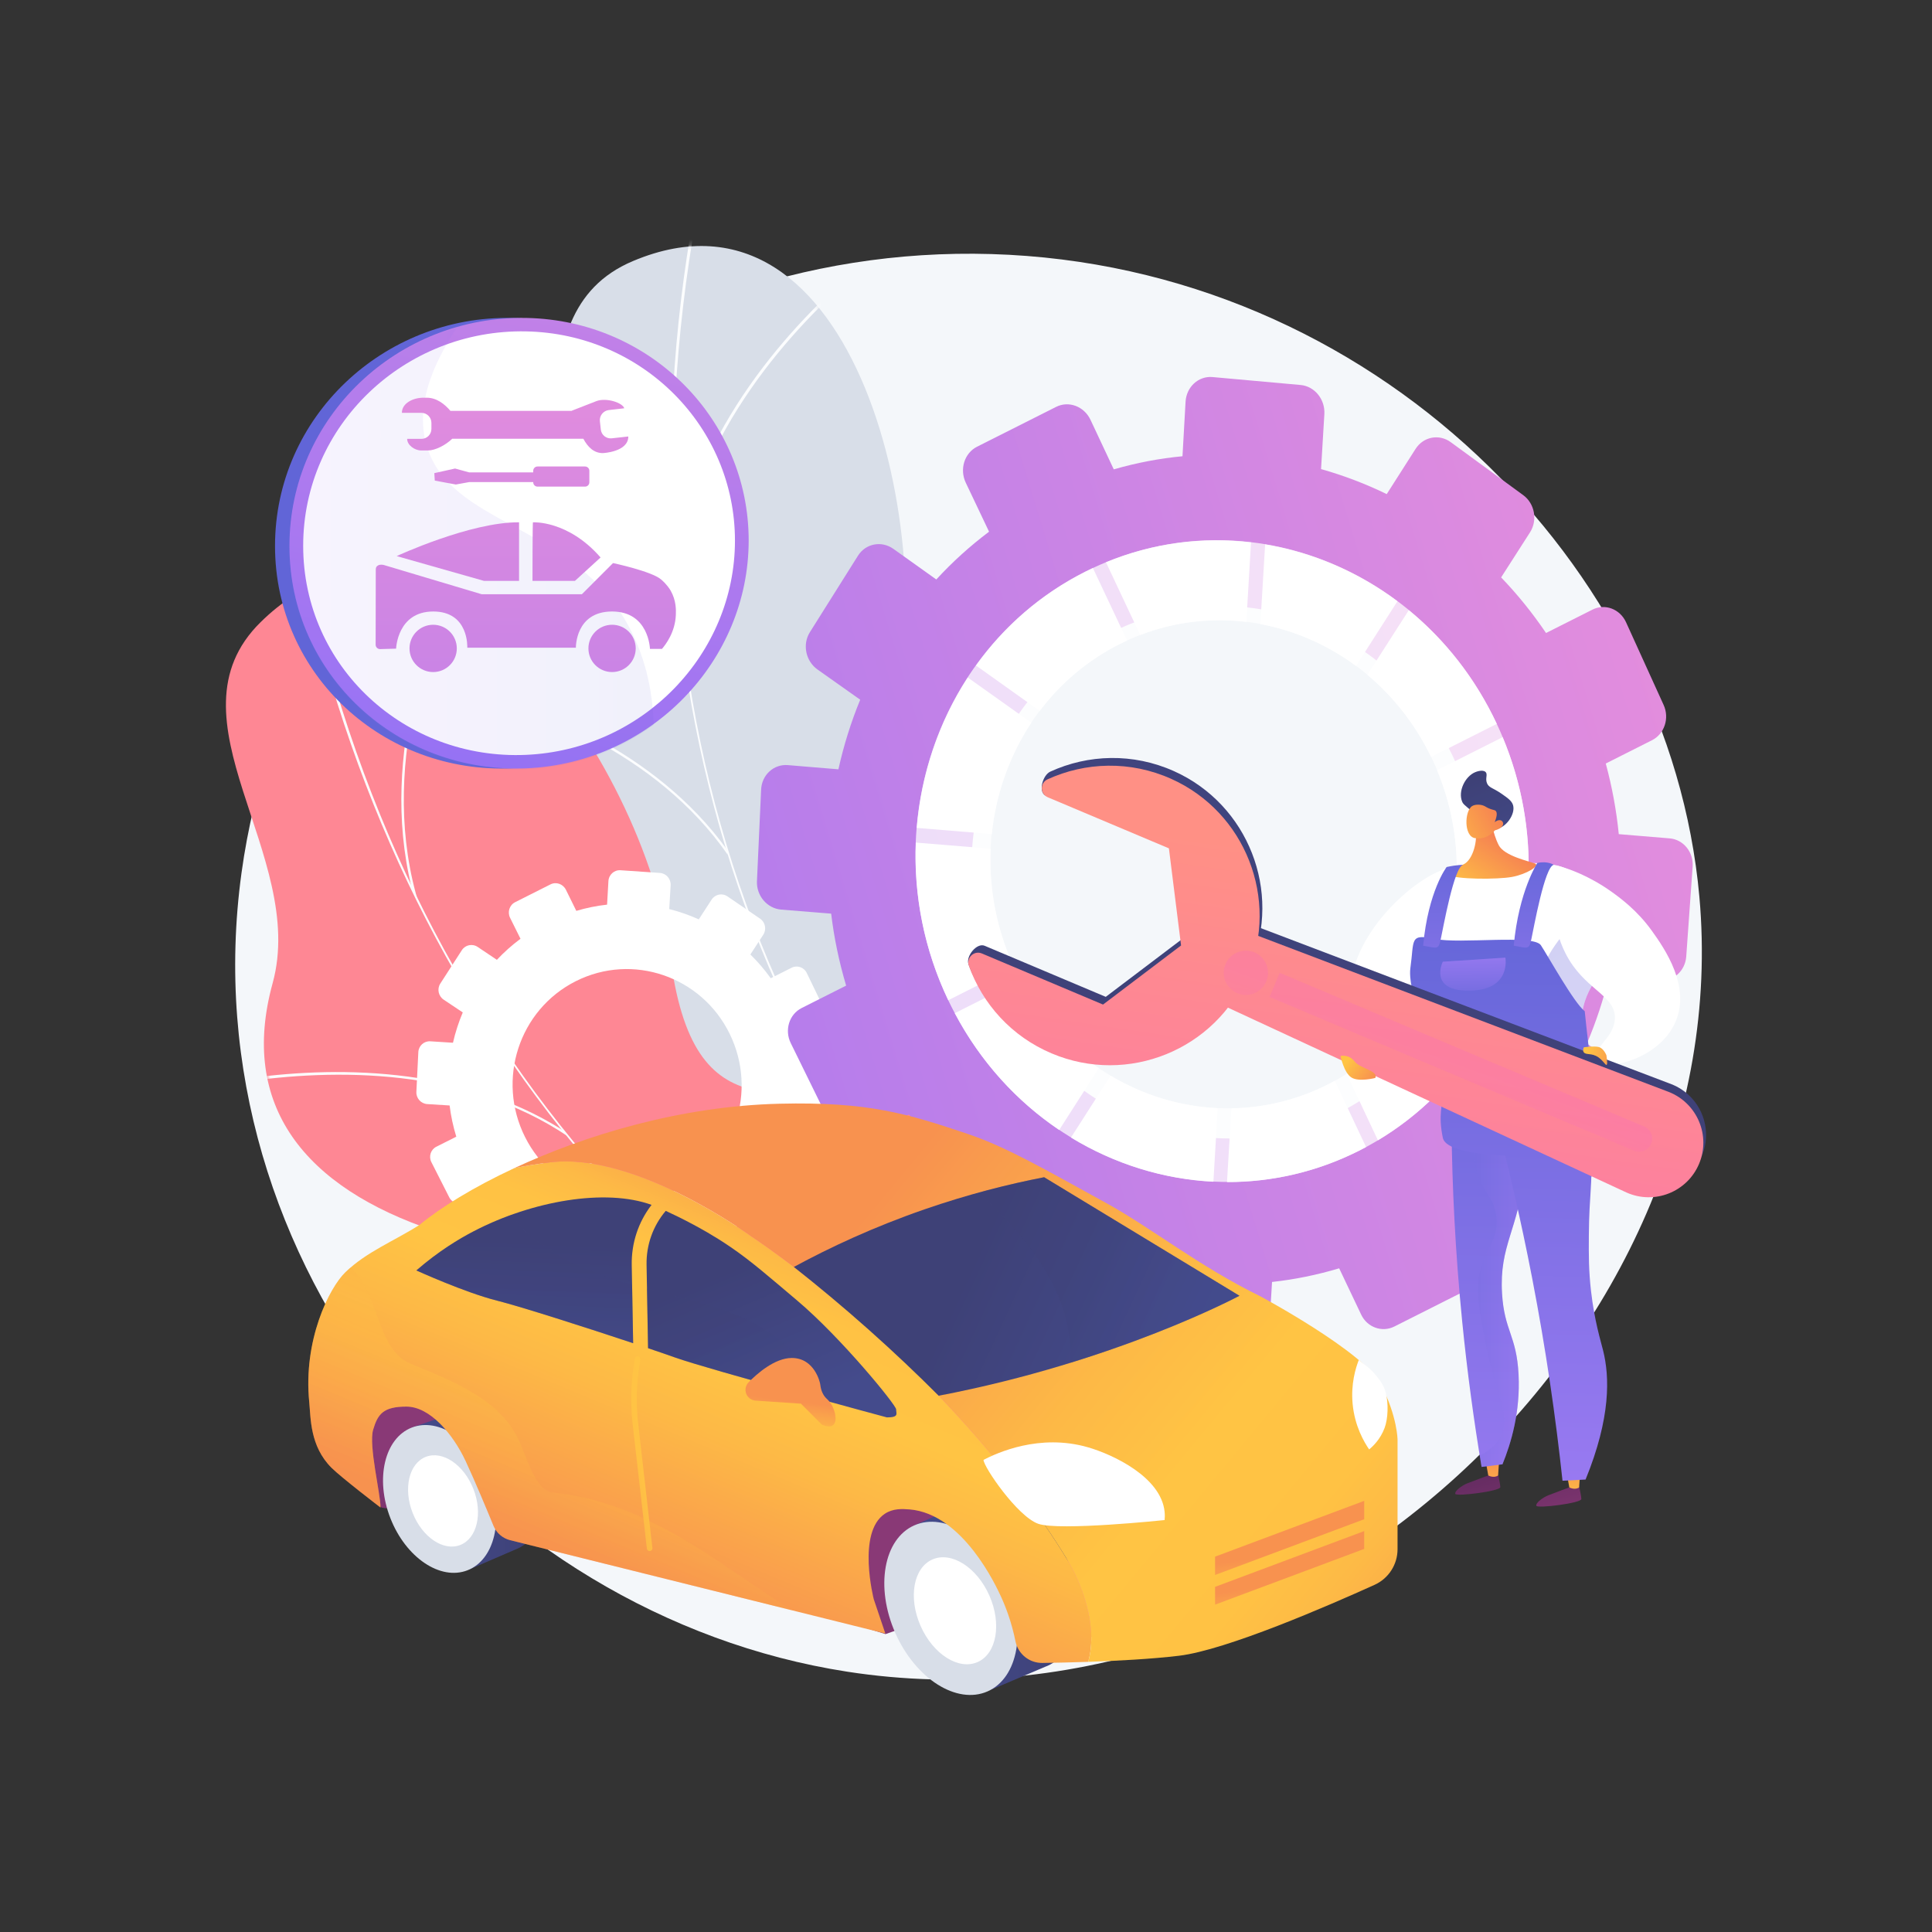 <svg width="375" height="375" viewBox="0 0 375 375" fill="none" xmlns="http://www.w3.org/2000/svg">
<rect x="0" y="0" width="375" height="375" fill="#333333" stroke="none"/>
<g clip-path="url(#clip0_2_9510)">
<path d="M192.418 49.312C119.542 47.16 56.415 100.039 46.878 169.423C36.451 245.285 93.843 313.542 164.462 324.475C252.301 338.073 337.499 259.406 329.849 174.065C324.086 109.767 266.499 51.499 192.418 49.312Z" fill="#F4F7FA"/>
<mask id="mask0_2_9510" style="mask-type:luminance" maskUnits="userSpaceOnUse" x="52" y="45" width="139" height="253">
<path d="M190.222 297.999H52.568V45.991H190.222L179.987 171.067L190.222 297.999Z" fill="white"/>
</mask>
<g mask="url(#mask0_2_9510)">
<path d="M195.977 295.879C198.636 296.032 204.553 294.019 205.879 292.859C214.705 285.136 232.17 271.75 233.74 259.452C234.008 257.351 225.087 253.678 224.144 251.526C219.024 247.803 217.017 246.829 213.888 240.9C204.652 223.392 237.623 199.975 207.406 183.887C185.273 172.102 163.888 176.47 173.279 140.438C182.67 104.406 166.225 32.438 122.888 50.658C98.016 61.115 114.641 96.382 98.953 117.143C84.046 136.87 89.903 156.519 110.565 173.922C131.228 191.327 116.992 199.045 106.387 218.461C93.648 241.785 131.032 253.369 148.748 257.244C163.015 260.363 197.235 277.935 195.977 295.879Z" fill="#D8DEE8"/>
<mask id="mask1_2_9510" style="mask-type:luminance" maskUnits="userSpaceOnUse" x="90" y="47" width="144" height="249">
<path d="M195.977 295.879C198.636 296.032 204.553 294.019 205.879 292.859C214.705 285.136 232.17 271.75 233.74 259.452C234.008 257.351 225.087 253.678 224.144 251.526C219.024 247.803 217.017 246.829 213.888 240.9C204.652 223.392 237.623 199.975 207.406 183.887C185.273 172.102 163.888 176.47 173.279 140.438C182.67 104.406 166.225 32.438 122.888 50.658C98.016 61.115 114.641 96.382 98.953 117.143C84.046 136.87 89.903 156.519 110.565 173.922C131.228 191.327 116.992 199.045 106.387 218.461C93.648 241.785 131.032 253.369 148.748 257.244C163.015 260.363 197.235 277.935 195.977 295.879Z" fill="white"/>
</mask>
<g mask="url(#mask1_2_9510)">
<path d="M219.288 277.141L219.626 276.686C149.633 224.656 118.096 136.738 135.263 41.505L134.706 41.404C126.57 86.537 129.539 131.748 143.29 172.149C157.747 214.623 184.027 250.93 219.288 277.141Z" fill="#FCFDFE"/>
<path d="M99.98 227.547C123.63 224.426 160.925 231.23 183.117 242.714L183.377 242.211C161.096 230.681 123.652 223.851 99.906 226.985L99.98 227.547Z" fill="#FCFDFE"/>
<path d="M141.138 164.952C127.189 145.564 103.768 136.449 86.378 132.345L86.248 132.897C103.775 137.033 127.477 146.118 141.251 165.905C141.259 165.813 141.132 165.148 141.138 164.952Z" fill="#FCFDFE"/>
<path d="M131.447 111.308C134.572 83.868 154.633 62.939 166.313 52.906L165.944 52.477C154.368 62.421 134.602 83.017 131.028 110.073C130.977 110.462 131.447 111.308 131.447 111.308Z" fill="#FCFDFE"/>
</g>
</g>
<path d="M207.985 320.082C210.493 319.247 215.212 315.22 216.009 313.663C221.315 303.301 232.509 284.547 229.443 272.629C228.92 270.593 219.344 270.48 217.685 268.842C211.597 267.287 209.389 267.125 204.327 262.804C189.385 250.048 211.198 216.353 177.428 212.604C152.692 209.858 134.572 221.734 130.01 185.058C125.448 148.383 83.872 88.047 50.592 120.754C31.492 139.524 59.766 165.948 52.915 190.851C46.407 214.514 59.02 230.486 84.462 238.953C109.904 247.421 99.608 259.763 96.953 281.561C93.764 307.746 132.491 304.709 150.252 301.782C164.553 299.426 202.561 303.073 207.985 320.082Z" fill="#FE8794"/>
<mask id="mask2_2_9510" style="mask-type:luminance" maskUnits="userSpaceOnUse" x="43" y="111" width="187" height="210">
<path d="M207.985 320.082C210.493 319.247 215.212 315.22 216.009 313.663C221.315 303.301 232.509 284.547 229.443 272.629C228.92 270.593 219.344 270.48 217.685 268.842C211.597 267.287 209.389 267.125 204.327 262.804C189.385 250.048 211.198 216.353 177.428 212.604C152.692 209.858 134.572 221.734 130.01 185.058C125.448 148.383 83.872 88.047 50.592 120.754C31.492 139.524 59.766 165.948 52.915 190.851C46.407 214.514 59.02 230.486 84.462 238.953C109.904 247.421 99.608 259.763 96.953 281.561C93.764 307.746 132.491 304.709 150.252 301.782C164.553 299.426 202.561 303.073 207.985 320.082Z" fill="white"/>
</mask>
<g mask="url(#mask2_2_9510)">
<path d="M222.607 294.248L222.752 293.705C139.11 271.406 77.76 201.899 58.645 107.772L58.094 107.883C67.153 152.492 86.482 193.098 113.991 225.31C142.909 259.177 180.469 283.014 222.607 294.248Z" fill="#FCFDFE"/>
<path d="M94.379 292.293C115.043 280.736 151.935 273.324 176.616 275.771L176.671 275.212C151.893 272.754 114.854 280.198 94.105 291.803L94.379 292.293Z" fill="#FCFDFE"/>
<path d="M206.238 289.683L206.527 289.201C195.478 282.558 188.213 270.583 184.932 253.612C182.526 241.168 182.278 226.376 184.198 209.647L183.639 209.584C181.714 226.37 181.963 241.219 184.38 253.719C187.692 270.853 195.046 282.953 206.238 289.683Z" fill="#FCFDFE"/>
<path d="M110.263 220.587C110.263 220.587 109.666 219.639 109.153 219.315C89.221 206.734 64.359 206.901 46.897 209.487L46.98 210.043C64.793 207.405 90.23 207.094 110.263 220.587Z" fill="#FCFDFE"/>
<path d="M80.941 174.268C80.923 174.201 80.706 173.414 80.688 173.347C73.609 146.96 84.393 120.397 91.465 106.892L90.966 106.631C83.993 119.949 73.528 146.03 79.853 172.094C79.992 172.67 80.941 174.268 80.941 174.268Z" fill="#FCFDFE"/>
</g>
<path d="M144.298 242.543L142.344 238.584C143.969 237.367 145.472 236.03 146.831 234.578L150.491 237.022C151.49 237.689 152.839 237.411 153.506 236.399L157.681 230.068C158.349 229.054 158.082 227.69 157.084 227.019L153.387 224.536C154.184 222.686 154.823 220.77 155.296 218.808L159.747 219.086C160.948 219.161 161.986 218.234 162.067 217.016L162.574 209.384C162.655 208.161 161.746 207.107 160.542 207.03L156.074 206.745C155.859 204.754 155.462 202.764 154.895 200.795L158.935 198.759C160.02 198.212 160.468 196.875 159.934 195.77L156.592 188.851C156.057 187.742 154.741 187.287 153.653 187.835L149.601 189.876C148.403 188.21 147.083 186.666 145.648 185.266L148.149 181.436C148.823 180.403 148.551 179.007 147.538 178.315L141.193 173.986C140.176 173.293 138.805 173.571 138.13 174.607L135.632 178.445C133.782 177.613 131.864 176.947 129.9 176.449L130.172 171.844C130.245 170.597 129.314 169.518 128.092 169.435L120.44 168.914C119.215 168.83 118.164 169.775 118.094 171.024L117.835 175.591C115.834 175.807 113.836 176.214 111.862 176.797L109.838 172.693C109.284 171.57 107.944 171.106 106.847 171.659L99.984 175.117C98.887 175.67 98.45 177.028 99.007 178.149L101.028 182.215C99.364 183.453 97.831 184.819 96.445 186.301L92.726 183.805C91.694 183.111 90.313 183.391 89.644 184.429L85.462 190.915C84.793 191.951 85.09 193.349 86.122 194.039L89.823 196.511C89.017 198.413 88.383 200.383 87.92 202.397L83.53 202.117C82.303 202.038 81.259 202.978 81.198 204.214L80.818 211.932C80.757 213.164 81.701 214.223 82.924 214.3L87.27 214.571C87.516 216.603 87.953 218.628 88.565 220.63L84.689 222.582C83.602 223.13 83.171 224.465 83.729 225.563L87.206 232.414C87.761 233.508 89.09 233.951 90.175 233.404L94.039 231.457C95.28 233.125 96.643 234.664 98.12 236.053L95.766 239.669C95.103 240.685 95.392 242.052 96.41 242.72L102.764 246.896C103.778 247.562 105.136 247.281 105.799 246.268L108.17 242.638C110.034 243.441 111.961 244.081 113.931 244.545L113.686 248.886C113.617 250.094 114.539 251.13 115.744 251.2L123.269 251.636C124.471 251.706 125.503 250.785 125.574 249.579L125.832 245.225C127.806 244.989 129.776 244.572 131.722 243.979L133.672 247.901C134.209 248.981 135.515 249.416 136.59 248.874L143.317 245.485C144.392 244.94 144.832 243.624 144.298 242.543ZM141.643 200.688C147.073 211.803 142.605 225.223 131.694 230.719C120.782 236.217 107.463 231.759 101.914 220.703C96.332 209.581 100.723 196.01 111.754 190.452C122.786 184.894 136.181 189.505 141.643 200.688Z" fill="white"/>
<path d="M287.72 243.328L283.451 234.243C287.052 231.523 290.385 228.523 293.405 225.257L301.456 230.952C303.651 232.504 306.632 231.913 308.117 229.63L317.417 215.333C318.907 213.043 318.337 209.918 316.142 208.353L308.013 202.554C309.799 198.353 311.239 193.994 312.308 189.522L322.141 190.315C324.791 190.529 327.1 188.447 327.298 185.662L328.542 168.201C328.741 165.401 326.746 162.95 324.086 162.729L314.203 161.908C313.754 157.329 312.906 152.745 311.679 148.199L320.657 143.676C323.068 142.461 324.08 139.403 322.915 136.843L315.614 120.78C314.442 118.203 311.528 117.101 309.107 118.321L300.087 122.866C297.449 118.975 294.536 115.363 291.367 112.075L296.972 103.335C298.484 100.978 297.894 97.739 295.651 96.1L281.588 85.823C279.333 84.174 276.276 84.759 274.763 87.129L269.163 95.905C265.052 93.904 260.786 92.281 256.415 91.051L257.057 80.398C257.231 77.511 255.164 74.97 252.439 74.725L235.366 73.187C232.63 72.94 230.28 75.089 230.117 77.983L229.519 88.558C225.053 88.974 220.593 89.832 216.183 91.101L211.672 81.501C210.436 78.871 207.444 77.74 204.99 78.977L189.643 86.708C187.189 87.944 186.211 91.076 187.459 93.7L191.975 103.202C188.259 106 184.834 109.101 181.737 112.477L173.421 106.546C171.111 104.898 168.024 105.488 166.529 107.866L157.198 122.707C155.708 125.076 156.376 128.322 158.687 129.956L166.966 135.813C165.173 140.17 163.761 144.693 162.734 149.323L152.93 148.508C150.19 148.281 147.862 150.408 147.733 153.258L146.925 171.027C146.797 173.861 148.906 176.335 151.636 176.554L161.329 177.337C161.886 182.018 162.865 186.689 164.235 191.308L155.609 195.653C153.187 196.873 152.236 199.923 153.482 202.462L161.251 218.289C162.489 220.811 165.447 221.87 167.857 220.655L176.443 216.329C179.205 220.189 182.235 223.758 185.517 226.983L180.293 235.17C178.824 237.471 179.468 240.602 181.729 242.163L195.825 251.897C198.073 253.449 201.083 252.852 202.551 250.563L207.812 242.359C211.94 244.251 216.208 245.772 220.572 246.895L220.013 256.78C219.857 259.529 221.893 261.916 224.558 262.113L241.197 263.342C243.853 263.538 246.14 261.476 246.304 258.734L246.902 248.828C251.268 248.355 255.626 247.467 259.931 246.178L264.205 255.171C265.381 257.644 268.262 258.675 270.641 257.477L285.521 249.98C287.899 248.786 288.884 245.806 287.72 243.328ZM282.303 147.45C294.211 173.18 284.171 203.747 259.976 215.936C235.781 228.126 206.265 217.489 193.948 191.965C181.515 166.202 191.298 135.089 215.904 122.692C240.51 110.295 270.283 121.479 282.303 147.45Z" fill="url(#paint0_linear_2_9510)"/>
<path opacity="0.74" d="M291.112 141.786C277.006 109.942 240.819 95.77 210.657 110.966C180.495 126.162 169.046 164.333 184.676 195.41C199.871 225.622 235.115 237.798 263.775 223.359C292.434 208.921 304.827 172.744 291.112 141.786ZM197.402 188.999C185.688 165.365 194.493 136.511 217.299 125.022C240.105 113.531 267.551 124.122 278.387 148.198C288.992 171.763 279.641 199.463 257.704 210.515C235.767 221.567 208.866 212.131 197.402 188.999Z" fill="white"/>
<path d="M200.182 140.278L187.845 131.506C182.214 140.18 178.816 150.246 177.939 160.693L192.502 161.895C193.307 154.138 195.932 146.692 200.182 140.278Z" fill="white"/>
<path d="M277.009 191.574L288.461 199.734C293.011 191.729 295.787 182.668 296.524 173.271L282.628 172.133C282.128 179.002 280.199 185.642 277.009 191.574Z" fill="white"/>
<path d="M244.635 121.138C251.293 122.378 257.646 125.153 263.209 129.263L271.244 116.703C263.596 110.994 254.785 107.213 245.561 105.668L244.635 121.138Z" fill="white"/>
<path d="M217.299 125.021C217.787 124.775 218.28 124.553 218.773 124.327L212.131 110.25C211.638 110.482 211.146 110.719 210.657 110.966C201.985 115.335 194.837 121.649 189.438 129.175L201.812 137.992C205.838 132.657 211.044 128.172 217.299 125.021Z" fill="white"/>
<path d="M257.704 210.514C251.688 213.545 245.322 215.027 239.016 215.129L238.159 229.441C246.793 229.462 255.534 227.511 263.775 223.36C264.24 223.125 264.7 222.885 265.156 222.64L259.086 209.773C258.628 210.024 258.173 210.278 257.704 210.514Z" fill="white"/>
<path d="M236.361 215.1C229.075 214.769 221.928 212.59 215.563 208.791L207.874 220.794C216.313 225.943 225.826 228.898 235.521 229.373L236.361 215.1Z" fill="white"/>
<path d="M275.653 193.94C272.101 199.711 267.288 204.705 261.379 208.427L267.451 221.334C275.58 216.474 282.2 209.813 287.072 202.058L275.653 193.94Z" fill="white"/>
<path d="M196.806 187.722C193.388 180.306 191.945 172.421 192.296 164.734L177.764 163.545C177.356 173.802 179.371 184.31 184.058 194.145L196.806 187.722Z" fill="white"/>
<path d="M213.27 207.322C207.136 203.149 201.851 197.388 198.057 190.243L185.323 196.659C190.368 206.176 197.42 213.824 205.589 219.327L213.27 207.322Z" fill="white"/>
<path d="M265.403 130.986C270.441 135.198 274.697 140.57 277.777 146.928L290.526 140.506C286.369 131.637 280.47 124.19 273.447 118.43L265.403 130.986Z" fill="white"/>
<path d="M221.31 123.253C228.05 120.663 235.092 119.882 241.914 120.712L242.822 105.274C233.488 104.169 223.844 105.359 214.668 109.136L221.31 123.253Z" fill="white"/>
<path d="M278.933 149.497C281.635 155.981 282.859 162.737 282.754 169.342L296.68 170.491C297 161.398 295.412 152.044 291.667 143.081L278.933 149.497Z" fill="white"/>
<path d="M265.744 209.203L262.732 207.489C262.732 207.489 262.152 205.64 262.079 192.961C262.005 180.282 276.607 168.938 281.097 168.675C285.586 168.412 280.989 188.671 280.989 188.671C279.87 188.438 278.243 188.278 276.511 188.845C272.056 190.303 270.196 195.487 268.606 199.919C267.764 202.266 266.039 204.779 265.744 209.203Z" fill="white"/>
<path d="M290.657 285.703C290.657 285.703 291.191 287.867 291.208 288.65C291.225 289.433 282.601 290.526 282.467 289.949C282.333 289.372 283.777 288.32 284.819 287.907C285.861 287.494 288.919 286.368 288.919 286.368L290.657 285.703Z" fill="url(#paint1_linear_2_9510)"/>
<path d="M288.381 283.687L288.875 286.39C288.875 286.39 289.934 286.974 290.779 286.39L290.984 283.388L288.381 283.687Z" fill="url(#paint2_linear_2_9510)"/>
<path d="M306.385 288.019C306.385 288.019 306.919 290.182 306.936 290.966C306.953 291.749 298.329 292.842 298.195 292.265C298.06 291.687 299.504 290.636 300.547 290.223C301.589 289.809 304.647 288.683 304.647 288.683L306.385 288.019Z" fill="url(#paint3_linear_2_9510)"/>
<path d="M304.109 286.003L304.603 288.706C304.603 288.706 305.661 289.29 306.506 288.706L306.712 285.703L304.109 286.003Z" fill="url(#paint4_linear_2_9510)"/>
<path d="M284.251 212.417C283.413 214.525 282.575 216.634 281.737 218.742C281.861 230.382 282.469 243.001 283.804 256.441C284.798 266.441 286.094 275.886 287.576 284.729C288.927 284.558 290.278 284.387 291.63 284.217C293.279 280.166 295.122 274.083 294.752 266.785C294.366 259.173 291.983 258.349 291.546 251.065C290.98 241.625 294.731 238.794 295.928 227.288C296.385 222.888 296.473 217.183 295.279 210.364C291.603 211.049 287.927 211.734 284.251 212.417Z" fill="url(#paint5_linear_2_9510)"/>
<path opacity="0.3" d="M295.28 210.366C293.295 210.735 291.309 211.105 289.323 211.474C286.222 218.034 285.739 224.642 286.602 227.48C287.824 231.493 290.296 232.612 290.495 236.724C290.691 240.793 288.384 242.037 287.251 246.942C286.467 250.338 286.987 253.361 288.062 259.268C290.226 271.167 293.417 274.602 291.305 278.73C290.705 279.903 289.57 281.333 287.218 282.544C287.336 283.275 287.454 284.007 287.576 284.73C288.927 284.559 290.278 284.389 291.63 284.218C293.279 280.167 295.122 274.084 294.752 266.786C294.366 259.174 291.983 258.35 291.546 251.066C290.98 241.626 294.731 238.795 295.928 227.29C296.386 222.891 296.474 217.185 295.28 210.366Z" fill="url(#paint6_linear_2_9510)"/>
<path d="M289.927 215.637C292.625 225.728 295.162 236.555 297.388 248.076C300.076 261.987 301.97 275.151 303.282 287.41C304.774 287.333 306.267 287.255 307.759 287.178C312.695 275.101 312.424 267.203 311.167 262.148C310.683 260.2 309.487 256.4 308.822 250.63C308.358 246.608 308.369 243.519 308.396 239.804C308.452 231.658 309.166 229.823 308.793 223.626C308.443 217.81 308.231 214.87 306.437 213.287C301.706 209.119 290.756 215.168 289.927 215.637Z" fill="url(#paint7_linear_2_9510)"/>
<path d="M280.764 220.91C279.148 218.657 280.757 216.231 280.805 211.713C280.86 206.594 278.834 205.904 276.223 197.636C274.487 192.137 272.819 186.858 273.79 180.445C274.255 177.371 275.045 172.157 279.082 169.346C281.165 167.896 284.159 167.784 290.063 167.621C297.363 167.419 301.014 167.318 303.839 168.528C304.252 168.705 312.859 172.529 314.012 179.796C315.187 187.192 307.162 188.841 306.876 198.852C306.748 203.346 308.162 210.128 309.079 214.528C309.959 218.752 310.418 219.816 309.679 221.175C307.899 224.452 301.614 224.062 289.044 223.284C284.113 222.978 281.97 222.592 280.764 220.91Z" fill="white"/>
<path opacity="0.3" d="M297.955 197.962C298.635 199.854 300.642 201.147 302.334 205.747C302.7 206.74 305.302 213.812 302.82 215.802C301.387 216.952 299.87 215.113 296.17 215.153C289.76 215.223 287.152 220.823 282.871 219.694C282.128 219.498 281.131 219.033 280.08 217.866C279.979 219.002 280.091 219.972 280.763 220.91C281.969 222.591 284.112 222.978 289.042 223.284C301.612 224.062 307.897 224.452 309.677 221.175C310.416 219.816 309.957 218.753 309.077 214.528C308.16 210.129 306.746 203.346 306.874 198.852C307.16 188.841 315.185 187.192 314.01 179.796C313.696 177.819 312.823 176.105 311.721 174.642C301.774 179.628 295.816 192.015 297.955 197.962Z" fill="url(#paint8_linear_2_9510)"/>
<path d="M303.875 185.068C302.444 182.258 301.988 179.721 301.802 178.33C301.426 175.519 301.313 172.148 302.163 168.002C302.431 168.071 302.814 168.173 303.27 168.309C304.294 168.615 308.317 169.875 312.865 173.135C314.661 174.423 317.825 176.787 320.57 180.592C323.23 184.278 328.176 191.531 325.202 198.367C322.743 204.02 315.658 207.494 307.632 207.015C308.888 205.372 310.142 203.728 311.398 202.085C313.214 200.02 313.48 198.396 313.447 197.378C313.308 193.01 307.431 192.048 303.875 185.068Z" fill="white"/>
<path d="M289.274 158.403C289.274 158.403 289.684 161.669 290.899 164.042C291.997 166.187 296.944 167.193 297.964 167.611C298.984 168.027 296.283 169.701 293.476 170.212C290.671 170.723 282.539 170.728 280.996 169.772C279.454 168.816 282.087 168.686 284.047 167.783C286.007 166.88 286.858 162.837 286.358 161.073C285.859 159.309 289.274 158.403 289.274 158.403Z" fill="url(#paint9_linear_2_9510)"/>
<path d="M285.814 157.559C284.218 156.223 283.997 156.07 283.795 155.581C282.987 153.616 284.33 150.728 286.327 149.883C286.431 149.839 287.772 149.288 288.345 149.843C288.832 150.314 288.231 151.067 288.622 152.02C288.988 152.911 289.786 152.916 291.352 153.998C292.642 154.888 293.443 155.442 293.687 156.293C294.187 158.046 292.238 160.8 290.324 160.883C289.635 160.912 289.42 160.576 285.814 157.559Z" fill="url(#paint10_linear_2_9510)"/>
<path d="M290.159 161.172C290.159 161.172 288.729 163.08 286.286 162.682C284.098 162.328 284.251 157.359 285.758 156.447C286.26 156.143 287.215 156.088 287.958 156.375C288.397 156.545 288.532 156.747 289.254 157.011C289.922 157.253 290.122 157.197 290.312 157.391C290.549 157.632 290.687 158.183 290.117 159.586C290.578 159.201 291.097 159.087 291.439 159.29C291.493 159.322 291.635 159.44 291.705 159.604C291.956 160.197 291.372 160.867 290.159 161.172Z" fill="url(#paint11_linear_2_9510)"/>
<path d="M302.009 224.22C302.009 224.22 280.987 225.41 280.049 220.831C279.111 216.251 280.037 214.89 280.049 211.03C280.061 207.17 272.978 193.415 273.755 187.888C274.532 182.361 273.525 181.2 278.47 182.239C283.416 183.277 297.66 181.316 299.079 183.461C300.497 185.606 305.491 194.635 307.597 196.284C307.597 196.284 309.613 215.976 310.528 218.816C311.443 221.655 308.421 225.318 302.009 224.22Z" fill="url(#paint12_linear_2_9510)"/>
<path d="M298.4 167.498C298.4 167.498 294.804 172.928 293.816 183.552C296.697 184.102 296.788 184.314 297.246 182.239C297.703 180.164 299.809 168.225 301.58 167.859C301.581 167.859 300.414 167.065 298.4 167.498Z" fill="url(#paint13_linear_2_9510)"/>
<path d="M280.79 168.287C280.79 168.287 277.218 172.928 276.23 183.553C279.111 184.103 279.202 184.315 279.66 182.24C280.118 180.165 282.223 168.226 283.994 167.86C283.995 167.859 282.805 167.853 280.79 168.287Z" fill="url(#paint14_linear_2_9510)"/>
<path d="M280.048 186.666C280.048 186.666 277.156 192.406 285.278 192.284C293.4 192.162 292.191 185.873 292.191 185.873L280.048 186.666Z" fill="url(#paint15_linear_2_9510)"/>
<path d="M214.628 193.488L229.774 182.019L227.414 163.167L202.986 154.441C201.462 153.799 202.351 150.464 203.856 149.775C211.192 146.415 219.892 146.101 227.876 149.683C242.253 156.131 248.872 173.004 242.734 187.517C236.488 202.288 219.453 209.209 204.672 202.976C196.86 199.682 190.63 194.564 187.985 187.163C187.427 185.603 189.594 182.93 191.121 183.574L214.628 193.488Z" fill="url(#paint16_linear_2_9510)"/>
<path d="M238.776 177.89L324.437 210.447C329.971 212.627 332.624 218.934 330.313 224.415C328.003 229.893 321.637 232.397 316.213 229.959L233.078 191.4L238.776 177.89Z" fill="url(#paint17_linear_2_9510)"/>
<path d="M214.098 194.984L229.243 183.515L226.883 164.663L203.375 154.751C201.851 154.108 201.821 151.96 203.325 151.271C210.66 147.911 219.36 147.597 227.344 151.179C241.721 157.627 248.34 174.5 242.203 189.013C235.956 203.784 218.921 210.705 204.141 204.472C196.328 201.178 190.709 194.868 188.064 187.468C187.506 185.907 189.063 184.426 190.589 185.07L214.098 194.984Z" fill="url(#paint18_linear_2_9510)"/>
<path d="M238.245 179.385L323.906 211.943C329.44 214.122 332.093 220.43 329.783 225.911C327.472 231.389 321.106 233.893 315.682 231.455L232.548 192.896L238.245 179.385Z" fill="url(#paint19_linear_2_9510)"/>
<path opacity="0.3" d="M237.862 187.149C236.939 189.337 237.965 191.858 240.153 192.781C242.34 193.704 244.862 192.678 245.785 190.491C246.708 188.304 245.682 185.782 243.493 184.859C241.305 183.936 238.785 184.962 237.862 187.149Z" fill="url(#paint20_linear_2_9510)"/>
<path opacity="0.3" d="M246.415 193.516L317.162 223.349C318.456 223.895 319.948 223.289 320.494 221.994C321.039 220.7 320.433 219.208 319.138 218.662L248.392 188.829L246.415 193.516Z" fill="url(#paint21_linear_2_9510)"/>
<path d="M311.805 204.834C311.805 204.834 311.287 203.463 310.313 203.226C309.339 202.988 307.413 203.283 307.413 203.283C307.31 203.537 307.212 203.899 307.371 204.189C307.654 204.707 308.468 204.482 309.429 204.808C310.988 205.335 311.635 206.979 311.877 206.659C312.063 206.414 311.805 204.834 311.805 204.834Z" fill="url(#paint22_linear_2_9510)"/>
<path d="M266.943 209.229C266.943 209.229 263.762 210.063 262.3 209.135C260.837 208.206 260.192 204.963 260.192 204.963C260.192 204.963 261.822 204.581 262.9 206.003C263.977 207.425 267.589 207.809 266.943 209.229Z" fill="url(#paint23_linear_2_9510)"/>
<path d="M142.516 104.899C142.516 128.237 123.604 148.02 99.476 149.123C74.417 150.268 53.381 130.968 53.381 105.974C53.381 80.981 74.418 61.173 99.477 61.713C123.604 62.234 142.516 81.561 142.516 104.899Z" fill="url(#paint24_linear_2_9510)"/>
<path d="M145.318 104.899C145.318 128.237 126.406 148.02 102.278 149.123C77.219 150.268 56.183 130.968 56.183 105.974C56.183 80.981 77.219 61.173 102.278 61.713C126.406 62.234 145.318 81.561 145.318 104.899Z" fill="url(#paint25_linear_2_9510)"/>
<path d="M142.655 104.93C142.655 126.92 124.815 145.525 102.101 146.518C78.563 147.547 58.847 129.395 58.847 105.941C58.847 82.487 78.563 63.86 102.101 64.321C124.816 64.766 142.655 82.941 142.655 104.93Z" fill="white"/>
<g opacity="0.3">
<path opacity="0.3" d="M82.857 86.655C81.375 81.826 81.443 74.49 88.669 63.652C70.028 69.022 56.184 85.926 56.184 106.146C56.184 131.14 77.22 150.44 102.279 149.295C111.519 148.872 119.979 145.718 126.892 140.714C126.677 134.048 125.227 126.752 121.149 120.022C109.935 101.518 87.506 101.809 82.857 86.655Z" fill="url(#paint26_linear_2_9510)"/>
</g>
<path d="M128.296 112.456C126.435 110.874 118.989 109.292 118.989 109.292L112.941 115.34H93.492C86.73 113.324 81.314 111.698 74.552 109.681C74.351 109.626 73.786 109.506 73.371 109.754C73.034 109.954 72.937 110.145 72.937 110.622L72.912 125.135C72.912 125.617 73.309 126.003 73.791 125.99L76.881 125.903C76.881 125.903 77.114 118.691 84.093 118.691C91.073 118.691 90.701 125.717 90.701 125.717H111.778C111.778 125.717 111.639 118.691 118.804 118.691C125.97 118.691 126.156 125.95 126.156 125.95H128.487C129.23 125.078 131.05 122.705 131.181 119.342C131.217 118.425 131.266 116.567 130.184 114.662C130.012 114.362 129.449 113.435 128.296 112.456Z" fill="url(#paint27_linear_2_9510)"/>
<path d="M76.995 107.936C76.995 107.936 91.349 101.288 100.749 101.381V112.75H93.942L76.995 107.936Z" fill="url(#paint28_linear_2_9510)"/>
<path d="M103.45 101.381C103.45 101.381 110.243 100.947 116.57 108.205L111.596 112.749H103.357C103.357 112.75 103.357 101.288 103.45 101.381Z" fill="url(#paint29_linear_2_9510)"/>
<path d="M84.075 130.446C86.61 130.446 88.666 128.391 88.666 125.856C88.666 123.32 86.61 121.265 84.075 121.265C81.539 121.265 79.484 123.32 79.484 125.856C79.484 128.391 81.539 130.446 84.075 130.446Z" fill="url(#paint30_linear_2_9510)"/>
<path d="M118.803 130.446C121.339 130.446 123.394 128.391 123.394 125.856C123.394 123.32 121.339 121.265 118.803 121.265C116.268 121.265 114.212 123.32 114.212 125.856C114.212 128.391 116.268 130.446 118.803 130.446Z" fill="url(#paint31_linear_2_9510)"/>
<path d="M82.851 77.198H82.134C80.231 77.198 78.005 78.228 78.005 80.132H81.793C82.867 80.132 83.737 81.003 83.737 82.077V83.254C83.737 84.319 82.874 85.182 81.81 85.182H79.029C79.029 86.425 80.515 87.434 81.759 87.434H83.056C84.458 87.434 86.444 86.448 87.783 85.159H113.225C114.088 86.761 115.249 87.946 117.006 87.946C117.006 87.946 121.954 87.741 121.954 84.723L118.734 85.077C117.682 85.192 116.735 84.435 116.618 83.383L116.438 81.775C116.317 80.693 117.094 79.716 118.176 79.592L121.169 79.247C120.865 78.183 117.724 77.132 115.779 77.849L110.968 79.725L110.977 79.749H87.429C86.328 78.456 84.764 77.198 82.851 77.198Z" fill="url(#paint32_linear_2_9510)"/>
<path d="M103.499 91.38V91.687H91.052L88.329 90.94L84.302 91.834L84.39 93.283L88.476 94.044L91.053 93.575H103.499V93.619C103.499 94.079 103.873 94.454 104.334 94.454H113.558C114.019 94.454 114.393 94.079 114.393 93.619V91.379C114.393 90.918 114.019 90.544 113.558 90.544H104.334C103.872 90.545 103.499 90.919 103.499 91.38Z" fill="url(#paint33_linear_2_9510)"/>
<path d="M70.568 288.11L74.081 292.636L107.243 297.182L171.882 317.176L204.664 305.704L183.23 283.661L74.163 260.956L64.096 272.656L70.568 288.11Z" fill="url(#paint34_linear_2_9510)"/>
<path d="M203.366 323.318C203.186 323.397 202.823 323.537 202.823 323.537L192.39 327.963L187.036 325.784L176.969 318.503V302.683L177.472 296.084L189.204 290.802C195.083 288.209 202.986 293.215 206.855 301.984C210.721 310.751 209.249 320.725 203.366 323.318Z" fill="url(#paint35_linear_2_9510)"/>
<path d="M100.578 300.527L91.127 304.61L79.527 296.257L78.269 284.884L79.865 277.103L88.031 274.309C88.264 274.212 88.502 274.136 88.74 274.064L88.797 274.046L88.801 274.05C93.634 272.695 99.542 276.693 102.443 283.528C105.559 290.859 105.575 298.214 100.578 300.527Z" fill="url(#paint36_linear_2_9510)"/>
<path d="M191.689 328.297C197.657 325.664 199.313 316.315 195.387 307.415C191.46 298.515 183.439 293.434 177.471 296.067C171.502 298.7 169.847 308.049 173.773 316.949C177.699 325.849 185.72 330.93 191.689 328.297Z" fill="#D8DEE8"/>
<path d="M189.754 322.604C193.441 320.978 194.464 315.202 192.039 309.705C189.614 304.207 184.659 301.069 180.972 302.696C177.285 304.322 176.262 310.097 178.687 315.595C181.112 321.092 186.067 324.231 189.754 322.604Z" fill="white"/>
<path d="M90.746 304.789C96.022 302.725 97.873 294.852 94.881 287.205C91.889 279.558 85.186 275.033 79.911 277.097C74.635 279.161 72.784 287.034 75.776 294.681C78.768 302.328 85.47 306.854 90.746 304.789Z" fill="#D8DEE8"/>
<path d="M89.337 299.881C92.596 298.606 93.74 293.743 91.891 289.019C90.043 284.295 85.903 281.5 82.644 282.775C79.384 284.05 78.241 288.913 80.089 293.637C81.937 298.361 86.078 301.156 89.337 299.881Z" fill="white"/>
<path d="M211.217 322.564C207.82 322.68 204.713 322.744 202.339 322.778C199.809 322.814 197.603 321.051 197.102 318.57C196.358 314.888 195.246 311.983 194.301 309.918C193.384 307.922 186.912 293.817 176.52 292.975C175.067 292.857 173.309 292.784 171.748 293.82C166.269 297.452 169.601 310.414 169.601 310.414L171.845 317.066L99.02 298.947C97.564 298.584 96.367 297.552 95.796 296.163C94.523 293.066 92.158 287.385 90.403 283.626C87.886 278.233 83.391 273.019 78.898 273.019C74.403 273.019 73.324 274.458 72.426 277.514C71.527 280.571 73.864 289.919 73.864 292.616C73.864 292.616 66.223 286.773 64.335 284.886C60.124 280.675 60.33 275.21 60.02 272.122C58.827 260.17 63.874 250.027 67.032 246.952C71.112 242.978 76.635 240.815 81.436 237.747C85.481 234.399 91.859 230.441 99.827 226.733H99.83C101.947 226.309 104.231 225.935 106.701 225.619C123.346 223.494 145.775 239.947 145.775 239.947C145.775 239.947 184.068 264.93 207.199 302.803C209.562 306.667 213.287 315.325 211.217 322.564Z" fill="url(#paint37_linear_2_9510)"/>
<path opacity="0.3" d="M101.146 280.528C97.626 271.73 88.123 268.21 79.676 264.689C72.989 261.873 73.692 250.963 68.061 246.035C68.057 246.032 68.054 246.029 68.05 246.027C67.703 246.326 67.362 246.631 67.032 246.952C63.874 250.027 58.827 260.169 60.02 272.122C60.33 275.211 60.124 280.676 64.335 284.886C66.223 286.774 73.864 292.616 73.864 292.616C73.864 289.92 71.527 280.571 72.426 277.514C73.324 274.458 74.403 273.019 78.898 273.019C83.392 273.019 87.886 278.233 90.403 283.626C92.157 287.385 94.523 293.066 95.796 296.163C96.366 297.551 97.564 298.584 99.02 298.947L153.677 312.546C138.958 303.268 125.855 291.522 107.13 289.68C104.314 289.327 102.554 284.048 101.146 280.528Z" fill="url(#paint38_linear_2_9510)"/>
<path d="M271.263 279.492V300.695C271.263 303.677 269.52 306.385 266.804 307.615C257.909 311.643 238.03 320.283 228.835 321.381C223.575 322.011 216.976 322.363 211.216 322.564C213.287 315.325 209.562 306.667 207.2 302.802C184.069 264.929 145.776 239.946 145.776 239.946C145.776 239.946 123.347 223.493 106.702 225.618C104.232 225.934 101.948 226.308 99.831 226.732C113.569 220.339 132.026 214.694 151.349 214.23C168.472 213.82 176.156 216.151 188.025 220.162C195.593 222.723 203.572 227.408 214.632 233.466C223.424 238.281 232.715 245.796 244.656 251.624C244.656 251.624 264.791 262.411 268.027 268.703C271.263 274.997 271.263 279.492 271.263 279.492Z" fill="url(#paint39_linear_2_9510)"/>
<path d="M122.621 245.542L122.894 260.716C113.79 257.682 101.033 253.597 96.516 252.464C90.285 250.907 80.814 246.592 80.814 246.592C85.143 242.828 89.124 240.462 91.842 239.042C103.287 233.055 117.536 230.621 126.467 233.865C123.901 237.197 122.545 241.275 122.621 245.542Z" fill="url(#paint40_linear_2_9510)"/>
<path d="M172.143 275.116C172.143 275.116 137.388 265.767 131.035 263.491C129.798 263.048 127.975 262.419 125.789 261.682L125.498 245.488C125.429 241.625 126.745 237.947 129.219 235.028C130.593 235.658 132.495 236.57 134.631 237.721C135.613 238.252 138.468 239.771 141.79 242.039C145.817 244.786 149.14 247.709 154.767 252.462C163.278 259.654 173.942 272.72 173.942 273.557C173.94 274.397 174.541 275.116 172.143 275.116Z" fill="url(#paint41_linear_2_9510)"/>
<path opacity="0.3" d="M99.346 235.763C96.771 236.687 94.244 237.784 91.842 239.042C89.124 240.462 85.143 242.828 80.814 246.592C80.814 246.592 90.285 250.907 96.516 252.464C101.033 253.597 113.79 257.682 122.894 260.716L122.689 249.337C116.418 247.585 110.23 245.345 104.554 241.129C102.471 239.641 100.691 237.797 99.346 235.763Z" fill="url(#paint42_linear_2_9510)"/>
<path opacity="0.3" d="M145.185 256.23C138.974 253.298 132.268 251.853 125.581 250.114L125.789 261.682C127.975 262.419 129.798 263.049 131.035 263.491C135.044 264.927 150.359 269.178 161.117 272.121C157.444 265.042 151.772 259.381 145.185 256.23Z" fill="url(#paint43_linear_2_9510)"/>
<path d="M161.669 276.63C160.982 277.137 159.836 276.662 159.53 276.526L155.456 272.452L146.654 271.859C146.227 271.831 145.828 271.672 145.507 271.42C145.184 271.164 144.935 270.82 144.803 270.409C144.565 269.665 144.756 268.856 145.302 268.299C146.881 266.688 150.358 263.582 153.686 263.582C158.181 263.582 159.17 268.504 159.17 268.504C159.177 268.536 159.184 268.569 159.191 268.601C159.208 268.687 159.221 268.773 159.231 268.858C159.351 269.863 159.737 270.833 160.485 271.514C160.847 271.844 161.189 272.251 161.463 272.75C162.083 273.875 162.611 275.936 161.669 276.63Z" fill="url(#paint44_linear_2_9510)"/>
<path d="M202.665 228.5C215.304 236.169 227.942 243.837 240.581 251.506C240.581 251.506 216.713 264.317 182.194 270.91C178.012 266.72 173.478 262.415 168.579 258.057C163.63 253.654 158.778 249.615 154.085 245.917C161.078 242.123 169.556 238.16 179.447 234.735C187.895 231.81 195.742 229.842 202.665 228.5Z" fill="url(#paint45_linear_2_9510)"/>
<path opacity="0.3" d="M202.665 228.5C198.67 229.275 194.365 230.259 189.818 231.514C199.883 240.576 208.517 251.585 207.711 264.539C227.92 258.3 240.581 251.506 240.581 251.506C227.942 243.838 215.304 236.169 202.665 228.5Z" fill="url(#paint46_linear_2_9510)"/>
<path d="M190.901 283.358C193.479 282.028 201.768 278.182 211.217 280.931C216.099 282.351 225.359 286.713 226.049 293.425C226.117 294.084 226.09 294.644 226.049 295.043C226.049 295.043 205.555 297.2 201.509 295.762C197.463 294.323 190.901 284.706 190.901 283.358Z" fill="white"/>
<path d="M265.75 281.332C264.785 279.925 262.949 276.838 262.543 272.481C262.183 268.601 263.128 265.547 263.735 263.981C264.705 264.771 266.088 265.643 267.194 267.112C267.544 267.577 268.55 268.629 268.992 270.379C269.521 272.468 269.416 275.381 268.752 277.155C267.923 279.369 266.494 280.719 265.75 281.332Z" fill="white"/>
<path d="M264.791 291.318V294.881L235.847 305.704V302.144L264.791 291.318Z" fill="url(#paint47_linear_2_9510)"/>
<path d="M264.791 297.182V300.641L235.847 311.464V308.008L264.791 297.182Z" fill="url(#paint48_linear_2_9510)"/>
<path d="M126.09 301.065C125.819 301.065 125.587 300.862 125.555 300.587L122.885 277.172C122.659 275.434 122.538 273.658 122.524 271.901C122.504 269.258 122.726 266.594 123.186 263.982L123.217 263.7C123.251 263.404 123.517 263.191 123.814 263.225C124.11 263.258 124.322 263.526 124.289 263.822L124.253 264.136C123.801 266.716 123.583 269.315 123.602 271.893C123.616 273.607 123.734 275.338 123.955 277.041L126.627 300.465C126.66 300.761 126.448 301.028 126.152 301.062C126.13 301.064 126.11 301.065 126.09 301.065Z" fill="url(#paint49_linear_2_9510)"/>
</g>
<defs>
<linearGradient id="paint0_linear_2_9510" x1="328.853" y1="140.44" x2="21.702" y2="234.199" gradientUnits="userSpaceOnUse">
<stop offset="0.004" stop-color="#E38DDD"/>
<stop offset="1" stop-color="#9571F6"/>
</linearGradient>
<linearGradient id="paint1_linear_2_9510" x1="279.63" y1="262.811" x2="290.821" y2="303.194" gradientUnits="userSpaceOnUse">
<stop stop-color="#311944"/>
<stop offset="1" stop-color="#893976"/>
</linearGradient>
<linearGradient id="paint2_linear_2_9510" x1="289.59" y1="291.362" x2="289.752" y2="277.739" gradientUnits="userSpaceOnUse">
<stop stop-color="#FFC444"/>
<stop offset="0.996" stop-color="#F36F56"/>
</linearGradient>
<linearGradient id="paint3_linear_2_9510" x1="293.641" y1="258.928" x2="304.831" y2="299.312" gradientUnits="userSpaceOnUse">
<stop stop-color="#311944"/>
<stop offset="1" stop-color="#893976"/>
</linearGradient>
<linearGradient id="paint4_linear_2_9510" x1="305.343" y1="291.55" x2="305.505" y2="277.926" gradientUnits="userSpaceOnUse">
<stop stop-color="#FFC444"/>
<stop offset="0.996" stop-color="#F36F56"/>
</linearGradient>
<linearGradient id="paint5_linear_2_9510" x1="290.203" y1="178.132" x2="285.807" y2="331.276" gradientUnits="userSpaceOnUse">
<stop offset="0.004" stop-color="#6165D7"/>
<stop offset="1" stop-color="#AA80F9"/>
</linearGradient>
<linearGradient id="paint6_linear_2_9510" x1="281.737" y1="247.548" x2="296.242" y2="247.548" gradientUnits="userSpaceOnUse">
<stop offset="0.004" stop-color="#6165D7"/>
<stop offset="1" stop-color="#AA80F9"/>
</linearGradient>
<linearGradient id="paint7_linear_2_9510" x1="302.991" y1="170.83" x2="298.595" y2="323.974" gradientUnits="userSpaceOnUse">
<stop offset="0.004" stop-color="#6165D7"/>
<stop offset="1" stop-color="#AA80F9"/>
</linearGradient>
<linearGradient id="paint8_linear_2_9510" x1="334.18" y1="252.233" x2="285.038" y2="181.682" gradientUnits="userSpaceOnUse">
<stop stop-color="#AA80F9"/>
<stop offset="0.996" stop-color="#6165D7"/>
</linearGradient>
<linearGradient id="paint9_linear_2_9510" x1="285.12" y1="174.645" x2="294.677" y2="160.586" gradientUnits="userSpaceOnUse">
<stop stop-color="#FFC444"/>
<stop offset="0.996" stop-color="#F36F56"/>
</linearGradient>
<linearGradient id="paint10_linear_2_9510" x1="293.978" y1="169.226" x2="286.811" y2="151.021" gradientUnits="userSpaceOnUse">
<stop stop-color="#444B8C"/>
<stop offset="0.996" stop-color="#3E4177"/>
</linearGradient>
<linearGradient id="paint11_linear_2_9510" x1="278.991" y1="163.874" x2="294.376" y2="155.494" gradientUnits="userSpaceOnUse">
<stop stop-color="#FFC444"/>
<stop offset="0.996" stop-color="#F36F56"/>
</linearGradient>
<linearGradient id="paint12_linear_2_9510" x1="293.16" y1="170.548" x2="288.763" y2="323.691" gradientUnits="userSpaceOnUse">
<stop offset="0.004" stop-color="#6165D7"/>
<stop offset="1" stop-color="#AA80F9"/>
</linearGradient>
<linearGradient id="paint13_linear_2_9510" x1="298.118" y1="161.091" x2="296.494" y2="217.659" gradientUnits="userSpaceOnUse">
<stop offset="0.004" stop-color="#6165D7"/>
<stop offset="1" stop-color="#AA80F9"/>
</linearGradient>
<linearGradient id="paint14_linear_2_9510" x1="280.515" y1="161.688" x2="278.934" y2="216.779" gradientUnits="userSpaceOnUse">
<stop offset="0.004" stop-color="#6165D7"/>
<stop offset="1" stop-color="#AA80F9"/>
</linearGradient>
<linearGradient id="paint15_linear_2_9510" x1="286.114" y1="197.668" x2="285.747" y2="180.541" gradientUnits="userSpaceOnUse">
<stop offset="0.004" stop-color="#6165D7"/>
<stop offset="1" stop-color="#AA80F9"/>
</linearGradient>
<linearGradient id="paint16_linear_2_9510" x1="219.944" y1="158.976" x2="201.907" y2="280.314" gradientUnits="userSpaceOnUse">
<stop stop-color="#40447E"/>
<stop offset="0.996" stop-color="#3C3B6B"/>
</linearGradient>
<linearGradient id="paint17_linear_2_9510" x1="287.644" y1="169.04" x2="269.605" y2="290.388" gradientUnits="userSpaceOnUse">
<stop stop-color="#40447E"/>
<stop offset="0.996" stop-color="#3C3B6B"/>
</linearGradient>
<linearGradient id="paint18_linear_2_9510" x1="219.606" y1="160.501" x2="201.569" y2="281.839" gradientUnits="userSpaceOnUse">
<stop stop-color="#FF9085"/>
<stop offset="1" stop-color="#FB6FBB"/>
</linearGradient>
<linearGradient id="paint19_linear_2_9510" x1="287.113" y1="170.536" x2="269.074" y2="291.885" gradientUnits="userSpaceOnUse">
<stop stop-color="#FF9085"/>
<stop offset="1" stop-color="#FB6FBB"/>
</linearGradient>
<linearGradient id="paint20_linear_2_9510" x1="233.927" y1="210.359" x2="241.816" y2="188.843" gradientUnits="userSpaceOnUse">
<stop stop-color="#FF9085"/>
<stop offset="0.033" stop-color="#FF8F87"/>
<stop offset="1" stop-color="#FB6FBB"/>
</linearGradient>
<linearGradient id="paint21_linear_2_9510" x1="275.887" y1="228.397" x2="283.905" y2="206.531" gradientUnits="userSpaceOnUse">
<stop stop-color="#FF9085"/>
<stop offset="0.033" stop-color="#FF8F87"/>
<stop offset="1" stop-color="#FB6FBB"/>
</linearGradient>
<linearGradient id="paint22_linear_2_9510" x1="308.023" y1="204.318" x2="318.126" y2="206.464" gradientUnits="userSpaceOnUse">
<stop stop-color="#FFC444"/>
<stop offset="0.996" stop-color="#F36F56"/>
</linearGradient>
<linearGradient id="paint23_linear_2_9510" x1="261.3" y1="206.155" x2="269.166" y2="212.455" gradientUnits="userSpaceOnUse">
<stop stop-color="#FFC444"/>
<stop offset="0.473" stop-color="#F99C4D"/>
<stop offset="0.996" stop-color="#F36F56"/>
</linearGradient>
<linearGradient id="paint24_linear_2_9510" x1="13.19" y1="267.403" x2="80.411" y2="138.9" gradientUnits="userSpaceOnUse">
<stop stop-color="#AA80F9"/>
<stop offset="0.996" stop-color="#6165D7"/>
</linearGradient>
<linearGradient id="paint25_linear_2_9510" x1="126.411" y1="-9.359" x2="89.879" y2="154.002" gradientUnits="userSpaceOnUse">
<stop offset="0.004" stop-color="#E38DDD"/>
<stop offset="1" stop-color="#9571F6"/>
</linearGradient>
<linearGradient id="paint26_linear_2_9510" x1="56.184" y1="106.498" x2="126.891" y2="106.498" gradientUnits="userSpaceOnUse">
<stop stop-color="#AA80F9"/>
<stop offset="0.996" stop-color="#6165D7"/>
</linearGradient>
<linearGradient id="paint27_linear_2_9510" x1="102.053" y1="69.849" x2="102.053" y2="260.275" gradientUnits="userSpaceOnUse">
<stop offset="0.004" stop-color="#E38DDD"/>
<stop offset="1" stop-color="#9571F6"/>
</linearGradient>
<linearGradient id="paint28_linear_2_9510" x1="88.872" y1="69.849" x2="88.872" y2="260.274" gradientUnits="userSpaceOnUse">
<stop offset="0.004" stop-color="#E38DDD"/>
<stop offset="1" stop-color="#9571F6"/>
</linearGradient>
<linearGradient id="paint29_linear_2_9510" x1="109.963" y1="69.849" x2="109.963" y2="260.274" gradientUnits="userSpaceOnUse">
<stop offset="0.004" stop-color="#E38DDD"/>
<stop offset="1" stop-color="#9571F6"/>
</linearGradient>
<linearGradient id="paint30_linear_2_9510" x1="84.075" y1="69.849" x2="84.075" y2="260.275" gradientUnits="userSpaceOnUse">
<stop offset="0.004" stop-color="#E38DDD"/>
<stop offset="1" stop-color="#9571F6"/>
</linearGradient>
<linearGradient id="paint31_linear_2_9510" x1="118.803" y1="69.849" x2="118.803" y2="260.275" gradientUnits="userSpaceOnUse">
<stop offset="0.004" stop-color="#E38DDD"/>
<stop offset="1" stop-color="#9571F6"/>
</linearGradient>
<linearGradient id="paint32_linear_2_9510" x1="99.979" y1="71.203" x2="99.979" y2="245.492" gradientUnits="userSpaceOnUse">
<stop offset="0.004" stop-color="#E38DDD"/>
<stop offset="1" stop-color="#9571F6"/>
</linearGradient>
<linearGradient id="paint33_linear_2_9510" x1="99.347" y1="71.203" x2="99.347" y2="245.491" gradientUnits="userSpaceOnUse">
<stop offset="0.004" stop-color="#E38DDD"/>
<stop offset="1" stop-color="#9571F6"/>
</linearGradient>
<linearGradient id="paint34_linear_2_9510" x1="105.56" y1="387.17" x2="131.758" y2="298.095" gradientUnits="userSpaceOnUse">
<stop stop-color="#311944"/>
<stop offset="1" stop-color="#893976"/>
</linearGradient>
<linearGradient id="paint35_linear_2_9510" x1="176.968" y1="309.041" x2="209.001" y2="309.041" gradientUnits="userSpaceOnUse">
<stop stop-color="#444B8C"/>
<stop offset="0.996" stop-color="#3E4177"/>
</linearGradient>
<linearGradient id="paint36_linear_2_9510" x1="78.269" y1="289.199" x2="104.593" y2="289.199" gradientUnits="userSpaceOnUse">
<stop stop-color="#444B8C"/>
<stop offset="0.996" stop-color="#3E4177"/>
</linearGradient>
<linearGradient id="paint37_linear_2_9510" x1="156.354" y1="241.854" x2="124.233" y2="318.801" gradientUnits="userSpaceOnUse">
<stop stop-color="#FCB148"/>
<stop offset="0.052" stop-color="#FDBA46"/>
<stop offset="0.142" stop-color="#FFC244"/>
<stop offset="0.318" stop-color="#FFC444"/>
<stop offset="0.485" stop-color="#FDB946"/>
<stop offset="0.775" stop-color="#F99C4D"/>
<stop offset="0.866" stop-color="#F8924F"/>
<stop offset="1" stop-color="#F8924F"/>
</linearGradient>
<linearGradient id="paint38_linear_2_9510" x1="115.461" y1="265.885" x2="98.836" y2="305.71" gradientUnits="userSpaceOnUse">
<stop stop-color="#FCB148"/>
<stop offset="0.052" stop-color="#FDBA46"/>
<stop offset="0.142" stop-color="#FFC244"/>
<stop offset="0.318" stop-color="#FFC444"/>
<stop offset="0.485" stop-color="#FDB946"/>
<stop offset="0.775" stop-color="#F99C4D"/>
<stop offset="0.866" stop-color="#F8924F"/>
<stop offset="1" stop-color="#F8924F"/>
</linearGradient>
<linearGradient id="paint39_linear_2_9510" x1="263.614" y1="314.933" x2="153.157" y2="223.392" gradientUnits="userSpaceOnUse">
<stop stop-color="#FCB148"/>
<stop offset="0.052" stop-color="#FDBA46"/>
<stop offset="0.142" stop-color="#FFC244"/>
<stop offset="0.318" stop-color="#FFC444"/>
<stop offset="0.485" stop-color="#FDB946"/>
<stop offset="0.775" stop-color="#F99C4D"/>
<stop offset="0.866" stop-color="#F8924F"/>
<stop offset="1" stop-color="#F8924F"/>
</linearGradient>
<linearGradient id="paint40_linear_2_9510" x1="102.55" y1="268.059" x2="103.616" y2="240.877" gradientUnits="userSpaceOnUse">
<stop stop-color="#444B8C"/>
<stop offset="0.996" stop-color="#3E4177"/>
</linearGradient>
<linearGradient id="paint41_linear_2_9510" x1="152.662" y1="274.212" x2="140.987" y2="246.617" gradientUnits="userSpaceOnUse">
<stop stop-color="#444B8C"/>
<stop offset="0.996" stop-color="#3E4177"/>
</linearGradient>
<linearGradient id="paint42_linear_2_9510" x1="101.337" y1="266.833" x2="102.249" y2="243.586" gradientUnits="userSpaceOnUse">
<stop stop-color="#444B8C"/>
<stop offset="0.996" stop-color="#3E4177"/>
</linearGradient>
<linearGradient id="paint43_linear_2_9510" x1="145.837" y1="272.539" x2="138.467" y2="255.12" gradientUnits="userSpaceOnUse">
<stop stop-color="#444B8C"/>
<stop offset="0.996" stop-color="#3E4177"/>
</linearGradient>
<linearGradient id="paint44_linear_2_9510" x1="152.045" y1="283.888" x2="153.753" y2="270.045" gradientUnits="userSpaceOnUse">
<stop stop-color="#FCB148"/>
<stop offset="0.052" stop-color="#FDBA46"/>
<stop offset="0.142" stop-color="#FFC244"/>
<stop offset="0.318" stop-color="#FFC444"/>
<stop offset="0.485" stop-color="#FDB946"/>
<stop offset="0.775" stop-color="#F99C4D"/>
<stop offset="0.866" stop-color="#F8924F"/>
<stop offset="1" stop-color="#F8924F"/>
</linearGradient>
<linearGradient id="paint45_linear_2_9510" x1="225.629" y1="265.136" x2="187.241" y2="247.294" gradientUnits="userSpaceOnUse">
<stop stop-color="#444B8C"/>
<stop offset="0.996" stop-color="#3E4177"/>
</linearGradient>
<linearGradient id="paint46_linear_2_9510" x1="231.423" y1="258.714" x2="205.546" y2="246.687" gradientUnits="userSpaceOnUse">
<stop stop-color="#444B8C"/>
<stop offset="0.996" stop-color="#3E4177"/>
</linearGradient>
<linearGradient id="paint47_linear_2_9510" x1="253.45" y1="317.792" x2="250.333" y2="298.598" gradientUnits="userSpaceOnUse">
<stop stop-color="#FCB148"/>
<stop offset="0.052" stop-color="#FDBA46"/>
<stop offset="0.142" stop-color="#FFC244"/>
<stop offset="0.318" stop-color="#FFC444"/>
<stop offset="0.485" stop-color="#FDB946"/>
<stop offset="0.775" stop-color="#F99C4D"/>
<stop offset="0.866" stop-color="#F8924F"/>
<stop offset="1" stop-color="#F8924F"/>
</linearGradient>
<linearGradient id="paint48_linear_2_9510" x1="253.416" y1="323.397" x2="250.333" y2="304.41" gradientUnits="userSpaceOnUse">
<stop stop-color="#FCB148"/>
<stop offset="0.052" stop-color="#FDBA46"/>
<stop offset="0.142" stop-color="#FFC244"/>
<stop offset="0.318" stop-color="#FFC444"/>
<stop offset="0.485" stop-color="#FDB946"/>
<stop offset="0.775" stop-color="#F99C4D"/>
<stop offset="0.866" stop-color="#F8924F"/>
<stop offset="1" stop-color="#F8924F"/>
</linearGradient>
<linearGradient id="paint49_linear_2_9510" x1="119.494" y1="283.625" x2="149.578" y2="275.415" gradientUnits="userSpaceOnUse">
<stop stop-color="#FCB148"/>
<stop offset="0.052" stop-color="#FDBA46"/>
<stop offset="0.142" stop-color="#FFC244"/>
<stop offset="0.318" stop-color="#FFC444"/>
<stop offset="0.485" stop-color="#FDB946"/>
<stop offset="0.775" stop-color="#F99C4D"/>
<stop offset="0.866" stop-color="#F8924F"/>
<stop offset="1" stop-color="#F8924F"/>
</linearGradient>
<clipPath id="clip0_2_9510">
<rect width="375" height="375" fill="white"/>
</clipPath>
</defs>
</svg>

